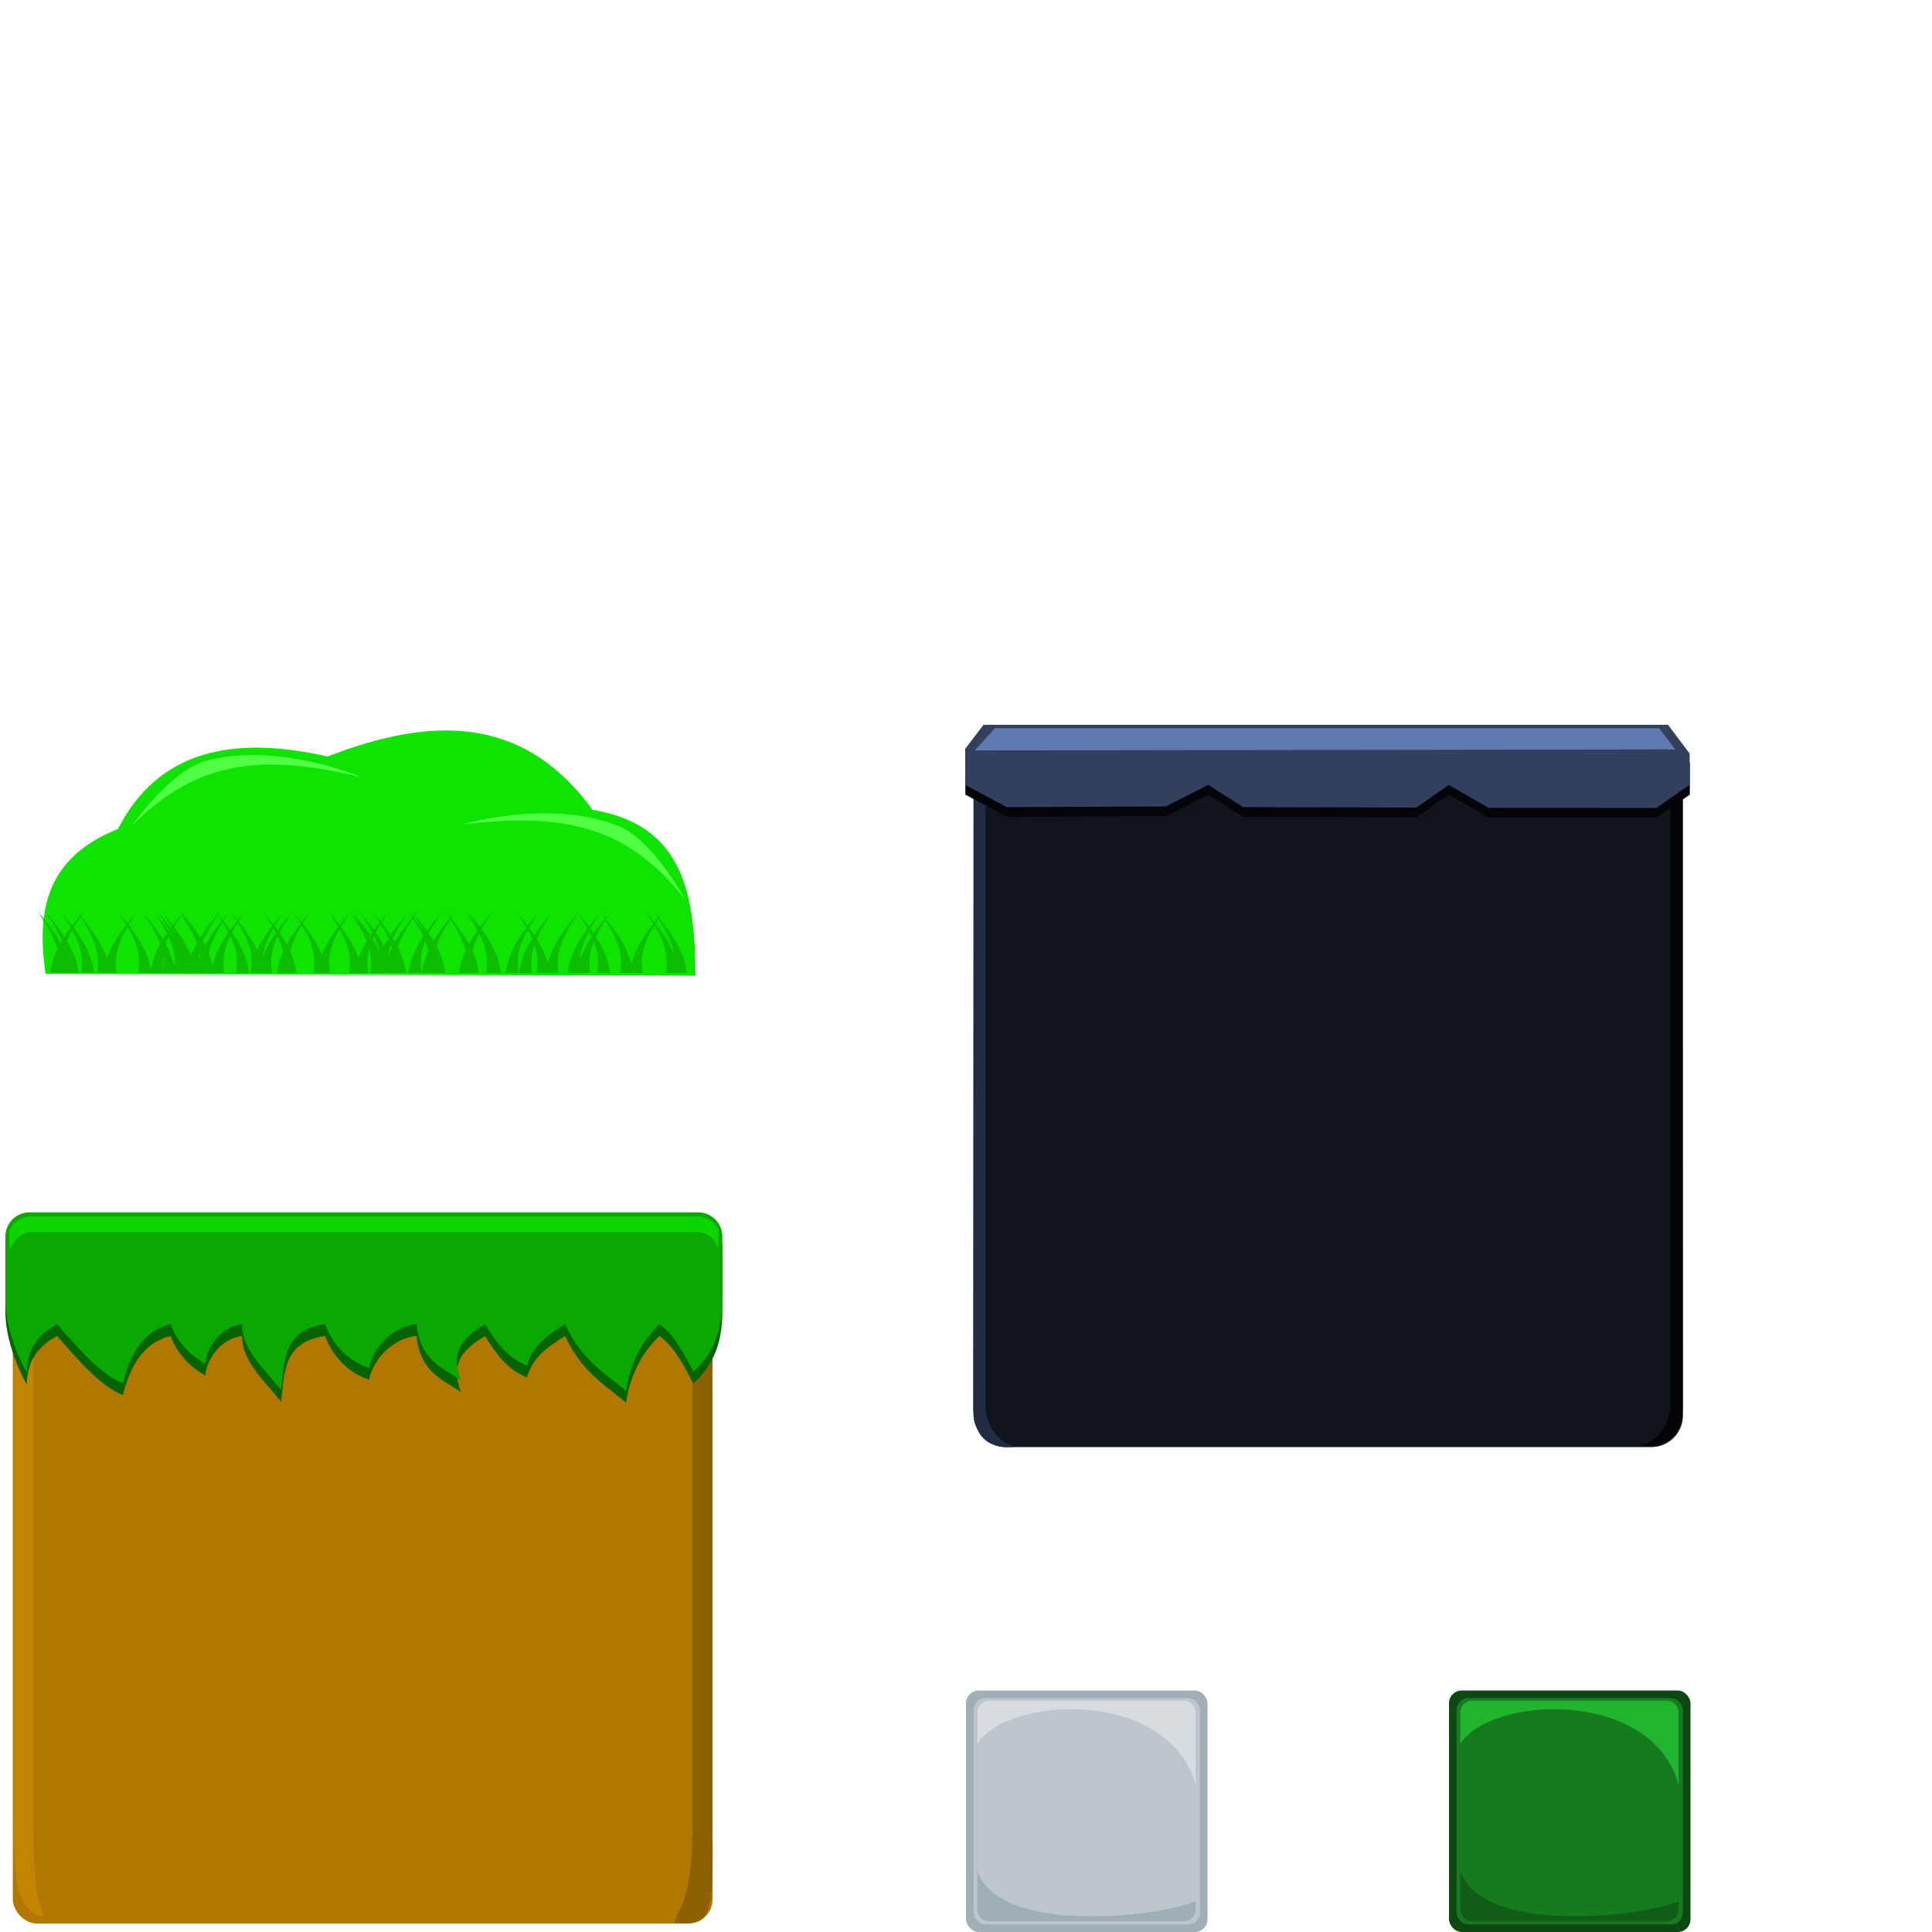 <?xml version="1.0" encoding="UTF-8" standalone="no"?>
<!-- Created with Inkscape (http://www.inkscape.org/) -->

<svg
   xmlns:dc="http://purl.org/dc/elements/1.1/"
   xmlns:cc="http://creativecommons.org/ns#"
   xmlns:rdf="http://www.w3.org/1999/02/22-rdf-syntax-ns#"
   xmlns:svg="http://www.w3.org/2000/svg"
   xmlns="http://www.w3.org/2000/svg"
   xmlns:sodipodi="http://sodipodi.sourceforge.net/DTD/sodipodi-0.dtd"
   xmlns:inkscape="http://www.inkscape.org/namespaces/inkscape"
   width="512"
   height="512"
   id="svg3916"
   version="1.1"
   inkscape:version="0.48.4 r9939"
   sodipodi:docname="tile.svg"
   inkscape:export-filename="/home/arifbs/workspace_cc/SuperPlatformer-Android/assets/tiled/tiled1.png"
   inkscape:export-xdpi="90"
   inkscape:export-ydpi="90">
  <defs
     id="defs3918" />
  <sodipodi:namedview
     id="base"
     pagecolor="#ffffff"
     bordercolor="#666666"
     borderopacity="1.0"
     inkscape:pageopacity="0.0"
     inkscape:pageshadow="2"
     inkscape:zoom="1.4"
     inkscape:cx="278.99024"
     inkscape:cy="184.90562"
     inkscape:document-units="px"
     inkscape:current-layer="layer1"
     showgrid="true"
     gridtolerance="1"
     inkscape:window-width="1237"
     inkscape:window-height="776"
     inkscape:window-x="43"
     inkscape:window-y="24"
     inkscape:window-maximized="1"
     showguides="true"
     inkscape:guide-bbox="true">
    <inkscape:grid
       type="xygrid"
       id="grid3924"
       empspacing="5"
       visible="true"
       enabled="true"
       snapvisiblegridlinesonly="true"
       spacingx="64px"
       spacingy="64px" />
  </sodipodi:namedview>
  <g
     inkscape:label="Layer 1"
     inkscape:groupmode="layer"
     id="layer1"
     transform="translate(0,-540.362)">
    <rect
       style="fill:#93afff;fill-opacity:1;stroke:none"
       id="rect3004-0"
       width="960"
       height="640"
       x="2.632"
       y="-673.251"
       inkscape:export-filename="/home/arifbs/workspace_cc/SuperPlatformer/raw_images/into_bg.png"
       inkscape:export-xdpi="90"
       inkscape:export-ydpi="90" />
    <rect
       style="fill:#b17700;fill-opacity:1;stroke:none"
       id="rect3944"
       width="185.44"
       height="186.511"
       x="3.392"
       y="863.611"
       ry="6.429" />
    <g
       id="g4652"
       transform="translate(-76.228,-43.709)">
      <path
         sodipodi:nodetypes="cccccc"
         inkscape:connector-curvature="0"
         id="path4594"
         d="m 88.297,842.138 c -2.352,-16.219 -0.182,-30.669 19.193,-38.386 10.725,-20.947 30.573,-24.864 55.558,-19.193 27.005,-10.5 51.728,-11.364 70.206,14.142 24.505,3.976 27.159,23.08 27.274,43.942 z"
         style="fill:#0ee400;fill-opacity:1;stroke:none" />
      <path
         sodipodi:nodetypes="cscc"
         transform="translate(0,28.362)"
         inkscape:connector-curvature="0"
         id="path4596"
         d="m 111.216,774.492 c 0,0 10.324,-14.871 20.063,-17.29 19.3,-4.795 40.653,4.441 40.653,4.441 -26.846,-6.419 -43.556,-4.224 -60.716,12.849 z"
         style="fill:#51ff45;fill-opacity:1;stroke:none" />
      <path
         sodipodi:nodetypes="cscc"
         inkscape:connector-curvature="0"
         id="path4596-5"
         d="m 257.668,822.239 c 0,0 -8.562,-15.95 -17.961,-19.464 -18.628,-6.963 -40.895,-0.221 -40.895,-0.221 27.402,-3.317 43.753,0.767 58.856,19.685 z"
         style="fill:#51ff45;fill-opacity:1;stroke:none" />
      <path
         style="fill:#0cbd00;fill-opacity:1;stroke:none"
         d="m 112.897,841.894 c 1.122,-6.983 -2.427,-11.442 -5.349,-16.24 3.903,4.885 7.938,9.695 8.816,16.273 z"
         id="path4679"
         inkscape:connector-curvature="0"
         sodipodi:nodetypes="cccc" />
      <path
         style="fill:#0cbd00;fill-opacity:1;stroke:none"
         d="m 124.545,841.894 c 1.122,-6.983 -2.427,-11.442 -5.349,-16.24 3.903,4.885 7.938,9.695 8.816,16.273 z"
         id="path4679-7"
         inkscape:connector-curvature="0"
         sodipodi:nodetypes="cccc" />
      <path
         style="fill:#0cbd00;fill-opacity:1;stroke:none"
         d="m 138.814,841.894 c 1.122,-6.983 -2.427,-11.442 -5.349,-16.24 3.903,4.885 7.938,9.695 8.816,16.273 z"
         id="path4679-9"
         inkscape:connector-curvature="0"
         sodipodi:nodetypes="cccc" />
      <path
         style="fill:#0cbd00;fill-opacity:1;stroke:none"
         d="m 151.314,841.894 c 1.122,-6.983 -2.427,-11.442 -5.349,-16.24 3.903,4.885 7.938,9.695 8.816,16.273 z"
         id="path4679-8"
         inkscape:connector-curvature="0"
         sodipodi:nodetypes="cccc" />
      <path
         style="fill:#0cbd00;fill-opacity:1;stroke:none"
         d="m 168.739,841.894 c 1.122,-6.983 -2.427,-11.442 -5.349,-16.24 3.903,4.885 7.938,9.695 8.816,16.273 z"
         id="path4679-3"
         inkscape:connector-curvature="0"
         sodipodi:nodetypes="cccc" />
      <path
         style="fill:#0cbd00;fill-opacity:1;stroke:none"
         d="m 174.927,841.894 c 1.122,-6.983 -2.427,-11.442 -5.349,-16.24 3.903,4.885 7.938,9.695 8.816,16.273 z"
         id="path4679-5"
         inkscape:connector-curvature="0"
         sodipodi:nodetypes="cccc" />
      <path
         style="fill:#0cbd00;fill-opacity:1;stroke:none"
         d="m 205.105,841.894 c 1.122,-6.983 -2.427,-11.442 -5.349,-16.24 3.903,4.885 7.938,9.695 8.816,16.273 z"
         id="path4679-0"
         inkscape:connector-curvature="0"
         sodipodi:nodetypes="cccc" />
      <path
         style="fill:#0cbd00;fill-opacity:1;stroke:none"
         d="m 240.586,841.894 c 1.122,-6.983 -2.427,-11.442 -5.349,-16.24 3.903,4.885 7.938,9.695 8.816,16.273 z"
         id="path4679-6"
         inkscape:connector-curvature="0"
         sodipodi:nodetypes="cccc" />
      <path
         style="fill:#0cbd00;fill-opacity:1;stroke:none"
         d="m 224.31,841.894 c -1.122,-6.983 2.427,-11.442 5.349,-16.24 -3.903,4.885 -7.938,9.695 -8.816,16.273 z"
         id="path4679-2"
         inkscape:connector-curvature="0"
         sodipodi:nodetypes="cccc" />
      <path
         style="fill:#0cbd00;fill-opacity:1;stroke:none"
         d="m 201.329,841.894 c -1.122,-6.983 2.427,-11.442 5.349,-16.24 -3.903,4.885 -7.938,9.695 -8.816,16.273 z"
         id="path4679-2-0"
         inkscape:connector-curvature="0"
         sodipodi:nodetypes="cccc" />
      <path
         style="fill:#0cbd00;fill-opacity:1;stroke:none"
         d="m 179.106,841.894 c -1.122,-6.983 2.427,-11.442 5.349,-16.24 -3.903,4.885 -7.938,9.695 -8.816,16.273 z"
         id="path4679-2-5"
         inkscape:connector-curvature="0"
         sodipodi:nodetypes="cccc" />
      <path
         style="fill:#0cbd00;fill-opacity:1;stroke:none"
         d="m 163.701,841.894 c -1.122,-6.983 2.427,-11.442 5.349,-16.24 -3.903,4.885 -7.938,9.695 -8.816,16.273 z"
         id="path4679-2-9"
         inkscape:connector-curvature="0"
         sodipodi:nodetypes="cccc" />
      <path
         style="fill:#0cbd00;fill-opacity:1;stroke:none"
         d="m 148.296,841.894 c -1.122,-6.983 2.427,-11.442 5.349,-16.24 -3.903,4.885 -7.938,9.695 -8.816,16.273 z"
         id="path4679-2-96"
         inkscape:connector-curvature="0"
         sodipodi:nodetypes="cccc" />
      <path
         style="fill:#0cbd00;fill-opacity:1;stroke:none"
         d="m 135.669,841.894 c -1.122,-6.983 2.427,-11.442 5.349,-16.24 -3.903,4.885 -7.938,9.695 -8.816,16.273 z"
         id="path4679-2-4"
         inkscape:connector-curvature="0"
         sodipodi:nodetypes="cccc" />
      <path
         style="fill:#0cbd00;fill-opacity:1;stroke:none"
         d="m 119.507,841.894 c -1.122,-6.983 2.427,-11.442 5.349,-16.24 -3.903,4.885 -7.938,9.695 -8.816,16.273 z"
         id="path4679-2-6"
         inkscape:connector-curvature="0"
         sodipodi:nodetypes="cccc" />
      <path
         style="fill:#0cbd00;fill-opacity:1;stroke:none"
         d="m 107.132,841.894 c -1.122,-6.983 2.427,-11.442 5.349,-16.24 -3.903,4.885 -7.938,9.695 -8.816,16.273 z"
         id="path4679-2-1"
         inkscape:connector-curvature="0"
         sodipodi:nodetypes="cccc" />
      <path
         style="fill:#0cbd00;fill-opacity:1;stroke:none"
         d="m 92.99,841.894 c -1.122,-6.983 2.427,-11.442 5.349,-16.24 -3.903,4.885 -7.938,9.695 -8.816,16.273 z"
         id="path4679-2-97"
         inkscape:connector-curvature="0"
         sodipodi:nodetypes="cccc" />
      <path
         style="fill:#0cbd00;fill-opacity:1;stroke:none"
         d="m 92.99,841.894 c -1.122,-6.983 2.427,-11.442 5.349,-16.24 -3.903,4.885 -7.938,9.695 -8.816,16.273 z"
         id="path4679-2-92"
         inkscape:connector-curvature="0"
         sodipodi:nodetypes="cccc" />
      <path
         style="fill:#0cbd00;fill-opacity:1;stroke:none"
         d="m 187.945,841.894 c -1.122,-6.983 2.427,-11.442 5.349,-16.24 -3.903,4.885 -7.938,9.695 -8.816,16.273 z"
         id="path4679-2-8"
         inkscape:connector-curvature="0"
         sodipodi:nodetypes="cccc" />
      <path
         style="fill:#0cbd00;fill-opacity:1;stroke:none"
         d="m 181.379,841.894 c -1.122,-6.983 2.427,-11.442 5.349,-16.24 -3.903,4.885 -7.938,9.695 -8.816,16.273 z"
         id="path4679-2-03"
         inkscape:connector-curvature="0"
         sodipodi:nodetypes="cccc" />
      <path
         style="fill:#0cbd00;fill-opacity:1;stroke:none"
         d="m 213.704,841.894 c -1.122,-6.983 2.427,-11.442 5.349,-16.24 -3.903,4.885 -7.938,9.695 -8.816,16.273 z"
         id="path4679-2-7"
         inkscape:connector-curvature="0"
         sodipodi:nodetypes="cccc" />
      <path
         style="fill:#0cbd00;fill-opacity:1;stroke:none"
         d="m 232.644,841.894 c -1.122,-6.983 2.427,-11.442 5.349,-16.24 -3.903,4.885 -7.938,9.695 -8.816,16.273 z"
         id="path4679-2-66"
         inkscape:connector-curvature="0"
         sodipodi:nodetypes="cccc" />
      <path
         style="fill:#0cbd00;fill-opacity:1;stroke:none"
         d="m 246.533,841.894 c -1.122,-6.983 2.427,-11.442 5.349,-16.24 -3.903,4.885 -7.938,9.695 -8.816,16.273 z"
         id="path4679-2-19"
         inkscape:connector-curvature="0"
         sodipodi:nodetypes="cccc" />
      <path
         style="fill:#0cbd00;fill-opacity:1;stroke:none"
         d="m 230.119,841.894 c -1.122,-6.983 2.427,-11.442 5.349,-16.24 -3.903,4.885 -7.938,9.695 -8.816,16.273 z"
         id="path4679-2-62"
         inkscape:connector-curvature="0"
         sodipodi:nodetypes="cccc" />
      <path
         style="fill:#0cbd00;fill-opacity:1;stroke:none"
         d="m 217.239,841.894 c -1.122,-6.983 2.427,-11.442 5.349,-16.24 -3.903,4.885 -7.938,9.695 -8.816,16.273 z"
         id="path4679-2-43"
         inkscape:connector-curvature="0"
         sodipodi:nodetypes="cccc" />
      <path
         style="fill:#0cbd00;fill-opacity:1;stroke:none"
         d="m 191.48,841.894 c -1.122,-6.983 2.427,-11.442 5.349,-16.24 -3.903,4.885 -7.938,9.695 -8.816,16.273 z"
         id="path4679-2-14"
         inkscape:connector-curvature="0"
         sodipodi:nodetypes="cccc" />
      <path
         style="fill:#0cbd00;fill-opacity:1;stroke:none"
         d="m 173.803,841.894 c -1.122,-6.983 2.427,-11.442 5.349,-16.24 -3.903,4.885 -7.938,9.695 -8.816,16.273 z"
         id="path4679-2-86"
         inkscape:connector-curvature="0"
         sodipodi:nodetypes="cccc" />
      <path
         style="fill:#0cbd00;fill-opacity:1;stroke:none"
         d="m 153.094,841.894 c -1.122,-6.983 2.427,-11.442 5.349,-16.24 -3.903,4.885 -7.938,9.695 -8.816,16.273 z"
         id="path4679-2-44"
         inkscape:connector-curvature="0"
         sodipodi:nodetypes="cccc" />
      <path
         style="fill:#0cbd00;fill-opacity:1;stroke:none"
         d="m 146.023,841.894 c -1.122,-6.983 2.427,-11.442 5.349,-16.24 -3.903,4.885 -7.938,9.695 -8.816,16.273 z"
         id="path4679-2-84"
         inkscape:connector-curvature="0"
         sodipodi:nodetypes="cccc" />
      <path
         style="fill:#0cbd00;fill-opacity:1;stroke:none"
         d="m 131.629,841.894 c -1.122,-6.983 2.427,-11.442 5.349,-16.24 -3.903,4.885 -7.938,9.695 -8.816,16.273 z"
         id="path4679-2-2"
         inkscape:connector-curvature="0"
         sodipodi:nodetypes="cccc" />
      <path
         style="fill:#0cbd00;fill-opacity:1;stroke:none"
         d="m 129.103,841.894 c -1.122,-6.983 2.427,-11.442 5.349,-16.24 -3.903,4.885 -7.938,9.695 -8.816,16.273 z"
         id="path4679-2-960"
         inkscape:connector-curvature="0"
         sodipodi:nodetypes="cccc" />
      <path
         style="fill:#0cbd00;fill-opacity:1;stroke:none"
         d="m 97.727,841.894 c 1.122,-6.983 -2.427,-11.442 -5.349,-16.24 3.903,4.885 7.938,9.695 8.816,16.273 z"
         id="path4679-4"
         inkscape:connector-curvature="0"
         sodipodi:nodetypes="cccc" />
      <path
         style="fill:#0cbd00;fill-opacity:1;stroke:none"
         d="m 102.012,841.894 c 1.122,-6.983 -2.427,-11.442 -5.349,-16.24 3.903,4.885 7.938,9.695 8.816,16.273 z"
         id="path4679-21"
         inkscape:connector-curvature="0"
         sodipodi:nodetypes="cccc" />
      <path
         style="fill:#0cbd00;fill-opacity:1;stroke:none"
         d="m 93.619,841.894 c 1.122,-6.983 -2.427,-11.442 -5.349,-16.24 3.903,4.885 7.938,9.695 8.816,16.273 z"
         id="path4679-39"
         inkscape:connector-curvature="0"
         sodipodi:nodetypes="cccc" />
      <path
         style="fill:#0cbd00;fill-opacity:1;stroke:none"
         d="m 91.655,841.894 c 1.122,-6.983 -2.427,-11.442 -5.349,-16.24 3.903,4.885 7.938,9.695 8.816,16.273 z"
         id="path4679-27"
         inkscape:connector-curvature="0"
         sodipodi:nodetypes="cccc" />
      <path
         style="fill:#0cbd00;fill-opacity:1;stroke:none"
         d="m 119.334,841.894 c 1.122,-6.983 -2.427,-11.442 -5.349,-16.24 3.903,4.885 7.938,9.695 8.816,16.273 z"
         id="path4679-92"
         inkscape:connector-curvature="0"
         sodipodi:nodetypes="cccc" />
      <path
         style="fill:#0cbd00;fill-opacity:1;stroke:none"
         d="m 129.155,841.894 c 1.122,-6.983 -2.427,-11.442 -5.349,-16.24 3.903,4.885 7.938,9.695 8.816,16.273 z"
         id="path4679-279"
         inkscape:connector-curvature="0"
         sodipodi:nodetypes="cccc" />
      <path
         style="fill:#0cbd00;fill-opacity:1;stroke:none"
         d="m 159.334,841.894 c 1.122,-6.983 -2.427,-11.442 -5.349,-16.24 3.903,4.885 7.938,9.695 8.816,16.273 z"
         id="path4679-80"
         inkscape:connector-curvature="0"
         sodipodi:nodetypes="cccc" />
      <path
         style="fill:#0cbd00;fill-opacity:1;stroke:none"
         d="m 174.334,841.894 c 1.122,-6.983 -2.427,-11.442 -5.349,-16.24 3.903,4.885 7.938,9.695 8.816,16.273 z"
         id="path4679-04"
         inkscape:connector-curvature="0"
         sodipodi:nodetypes="cccc" />
      <path
         style="fill:#0cbd00;fill-opacity:1;stroke:none"
         d="m 180.405,841.894 c 1.122,-6.983 -2.427,-11.442 -5.349,-16.24 3.903,4.885 7.938,9.695 8.816,16.273 z"
         id="path4679-24"
         inkscape:connector-curvature="0"
         sodipodi:nodetypes="cccc" />
      <path
         style="fill:#0cbd00;fill-opacity:1;stroke:none"
         d="m 190.762,841.894 c 1.122,-6.983 -2.427,-11.442 -5.349,-16.24 3.903,4.885 7.938,9.695 8.816,16.273 z"
         id="path4679-05"
         inkscape:connector-curvature="0"
         sodipodi:nodetypes="cccc" />
      <path
         style="fill:#0cbd00;fill-opacity:1;stroke:none"
         d="m 199.691,841.894 c 1.122,-6.983 -2.427,-11.442 -5.349,-16.24 3.903,4.885 7.938,9.695 8.816,16.273 z"
         id="path4679-1"
         inkscape:connector-curvature="0"
         sodipodi:nodetypes="cccc" />
      <path
         style="fill:#0cbd00;fill-opacity:1;stroke:none"
         d="m 252.727,841.894 c 1.122,-6.983 -2.427,-11.442 -5.349,-16.24 3.903,4.885 7.938,9.695 8.816,16.273 z"
         id="path4679-84"
         inkscape:connector-curvature="0"
         sodipodi:nodetypes="cccc" />
      <path
         style="fill:#0cbd00;fill-opacity:1;stroke:none"
         d="m 254.869,841.894 c 1.122,-6.983 -2.427,-11.442 -5.349,-16.24 3.903,4.885 7.938,9.695 8.816,16.273 z"
         id="path4679-55"
         inkscape:connector-curvature="0"
         sodipodi:nodetypes="cccc" />
      <path
         style="fill:#0cbd00;fill-opacity:1;stroke:none"
         d="m 234.512,841.894 c 1.122,-6.983 -2.427,-11.442 -5.349,-16.24 3.903,4.885 7.938,9.695 8.816,16.273 z"
         id="path4679-42"
         inkscape:connector-curvature="0"
         sodipodi:nodetypes="cccc" />
      <path
         style="fill:#0cbd00;fill-opacity:1;stroke:none"
         d="m 218.441,841.894 c 1.122,-6.983 -2.427,-11.442 -5.349,-16.24 3.903,4.885 7.938,9.695 8.816,16.273 z"
         id="path4679-94"
         inkscape:connector-curvature="0"
         sodipodi:nodetypes="cccc" />
      <path
         style="fill:#0cbd00;fill-opacity:1;stroke:none"
         d="m 205.584,841.894 c 1.122,-6.983 -2.427,-11.442 -5.349,-16.24 3.903,4.885 7.938,9.695 8.816,16.273 z"
         id="path4679-89"
         inkscape:connector-curvature="0"
         sodipodi:nodetypes="cccc" />
      <path
         style="fill:#0cbd00;fill-opacity:1;stroke:none"
         d="m 189.869,841.894 c 1.122,-6.983 -2.427,-11.442 -5.349,-16.24 3.903,4.885 7.938,9.695 8.816,16.273 z"
         id="path4679-00"
         inkscape:connector-curvature="0"
         sodipodi:nodetypes="cccc" />
      <path
         style="fill:#0cbd00;fill-opacity:1;stroke:none"
         d="m 176.897,841.894 c 1.122,-6.983 -2.427,-11.442 -5.349,-16.24 3.903,4.885 7.938,9.695 8.816,16.273 z"
         id="path4679-052"
         inkscape:connector-curvature="0"
         sodipodi:nodetypes="cccc" />
      <path
         style="fill:#0cbd00;fill-opacity:1;stroke:none"
         d="m 142.727,841.894 c 1.122,-6.983 -2.427,-11.442 -5.349,-16.24 3.903,4.885 7.938,9.695 8.816,16.273 z"
         id="path4679-52"
         inkscape:connector-curvature="0"
         sodipodi:nodetypes="cccc" />
      <path
         style="fill:#0cbd00;fill-opacity:1;stroke:none"
         d="m 129.512,841.894 c 1.122,-6.983 -2.427,-11.442 -5.349,-16.24 3.903,4.885 7.938,9.695 8.816,16.273 z"
         id="path4679-17"
         inkscape:connector-curvature="0"
         sodipodi:nodetypes="cccc" />
      <path
         style="fill:#0cbd00;fill-opacity:1;stroke:none"
         d="m 123.441,841.894 c 1.122,-6.983 -2.427,-11.442 -5.349,-16.24 3.903,4.885 7.938,9.695 8.816,16.273 z"
         id="path4679-50"
         inkscape:connector-curvature="0"
         sodipodi:nodetypes="cccc" />
      <path
         style="fill:#0cbd00;fill-opacity:1;stroke:none"
         d="m 122.369,841.894 c 1.122,-6.983 -2.427,-11.442 -5.349,-16.24 3.903,4.885 7.938,9.695 8.816,16.273 z"
         id="path4679-85"
         inkscape:connector-curvature="0"
         sodipodi:nodetypes="cccc" />
    </g>
    <path
       style="fill:#c38400;fill-opacity:1;stroke:none"
       d="m 11.807,1048.584 c -7.833,-1.345 -8.236,-11.432 -8.166,-27.195 l 0,-130.25 5.212,0.358 0,130.608 c -0.035,22.145 1.652,21.572 2.953,26.479 z"
       id="path4571"
       inkscape:connector-curvature="0"
       sodipodi:nodetypes="cccccc" />
    <path
       style="fill:#8d6000;fill-opacity:1;stroke:none"
       d="m 178.707,1050.023 c 9.705,0.229 10.526,0.242 10.041,-28.356 l 0,-130.25 -5.212,0.358 0,130.608 c 0.035,22.145 -3.527,22.732 -4.829,27.64 z"
       id="path4571-0"
       inkscape:connector-curvature="0"
       sodipodi:nodetypes="cccccc" />
    <path
       style="fill:#066300;fill-opacity:1;stroke:none"
       d="m 7.857,864.773 177.143,0 c 3.561,0 6.429,2.867 6.429,6.429 l 0,16.786 c 0,7.424 -1.915,13.762 -7.676,19.027 -2.598,-5 -5.233,-9.929 -8.996,-12.599 -4.823,4.619 -7.787,10.499 -8.839,17.678 -5.683,-4.785 -11.747,-8.14 -16.162,-17.678 -4.223,2.699 -8.502,5.335 -10.102,10.985 -5.397,-2.18 -8.363,-6.488 -11.112,-10.985 -5.309,3.241 -9.634,7.012 -6.313,14.9 -4.911,-3.376 -10.786,-5.144 -11.869,-14.9 -7.197,0.695 -12.027,7.561 -12.501,11.617 -4.368,-1.457 -9.102,-4.79 -11.743,-11.617 -11.264,1.65 -10.707,9.95 -11.617,17.425 -4.452,-5.593 -10.475,-10.849 -10.354,-17.425 -6.215,0.773 -9.565,7.015 -9.723,10.48 -5.917,-3.321 -8.091,-7.628 -9.218,-10.48 -5.075,1.243 -10.05,5.011 -12.627,15.657 -5.879,-2.271 -12.183,-9.568 -17.425,-15.657 -4.769,2.506 -7.985,6.343 -8.053,12.879 0,0 -5.671,-9.764 -5.671,-19.308 l 0,-16.786 c 0,-3.561 2.867,-6.429 6.429,-6.429 z"
       id="rect4492-3"
       inkscape:connector-curvature="0"
       sodipodi:nodetypes="sssscccccccccccccccccsss" />
    <path
       style="fill:#0aa800;fill-opacity:1;stroke:none"
       d="m 7.857,861.648 177.143,0 c 3.561,0 6.429,2.867 6.429,6.429 l 0,16.786 c 0,7.424 -1.915,13.762 -7.676,19.027 -2.598,-5 -5.233,-9.929 -8.996,-12.599 -4.823,4.619 -7.787,10.499 -8.839,17.678 -5.683,-4.785 -11.747,-8.14 -16.162,-17.678 -4.223,2.699 -8.502,5.335 -10.102,10.985 -5.397,-2.18 -8.363,-6.488 -11.112,-10.985 -5.309,3.241 -9.634,7.012 -6.313,14.9 -4.911,-3.376 -10.786,-5.144 -11.869,-14.9 -7.197,0.695 -12.027,7.561 -12.501,11.617 -4.368,-1.457 -9.102,-4.79 -11.743,-11.617 -11.264,1.65 -10.707,9.95 -11.617,17.425 -4.452,-5.593 -10.475,-10.849 -10.354,-17.425 -6.215,0.773 -9.565,7.015 -9.723,10.48 -5.917,-3.321 -8.091,-7.628 -9.218,-10.48 -5.075,1.243 -10.05,5.011 -12.627,15.657 -5.879,-2.271 -12.183,-9.568 -17.425,-15.657 -4.769,2.506 -7.985,6.343 -8.053,12.879 0,0 -5.671,-9.764 -5.671,-19.308 l 0,-16.786 c 0,-3.561 2.867,-6.429 6.429,-6.429 z"
       id="rect4492"
       inkscape:connector-curvature="0"
       sodipodi:nodetypes="sssscccccccccccccccccsss" />
    <path
       style="fill:#0dd500;fill-opacity:1;stroke:none"
       d="m 8.207,862.706 176.272,0 c 3.522,0 5.935,2.697 5.935,3.852 0,0.546 -0.093,4.926 -0.093,4.926 0,0 -0.827,-4.61 -5.841,-4.61 l -176.272,0 c -3.812,0 -5.652,4.858 -5.652,4.858 0,0 -0.093,-3.872 -0.093,-4.48 0,-2.417 3.297,-4.546 5.745,-4.546 z"
       id="rect4591"
       inkscape:connector-curvature="0"
       sodipodi:nodetypes="csscsscssc" />
    <g
       id="g5184"
       transform="translate(-128,384)">
      <rect
         ry="3.377"
         y="604.362"
         x="384"
         height="64"
         width="64"
         id="rect4656"
         style="fill:#a0aeb6;fill-opacity:1;stroke:none" />
      <rect
         ry="3.166"
         y="606.362"
         x="386"
         height="60"
         width="60"
         id="rect4656-2"
         style="fill:#bcc6cc;fill-opacity:1;stroke:none" />
      <path
         style="fill:#f2f3f4;fill-opacity:0.476;stroke:none"
         d="m 390.104,607.05 51.628,0 c 1.724,0 3.113,1.388 3.113,3.113 l 0,19.145 c -7.113,-25.603 -49.786,-23.588 -57.853,-10.819 l 0,-8.326 c 0,-1.724 1.388,-3.113 3.113,-3.113 z"
         id="rect4656-2-3"
         inkscape:connector-curvature="0"
         sodipodi:nodetypes="sssccss" />
      <path
         style="fill:#a0aeb6;fill-opacity:1;stroke:none"
         d="m 441.744,665.491 -51.628,0 c -1.724,0 -3.113,-1.388 -3.113,-3.113 l 0,-10.18 c 5.959,17.201 48.582,12.042 57.853,8.041 l 0,2.139 c 0,1.724 -1.388,3.113 -3.113,3.113 z"
         id="rect4656-2-3-9"
         inkscape:connector-curvature="0"
         sodipodi:nodetypes="sssccss" />
    </g>
    <g
       id="g5184-5"
       transform="translate(0,384)">
      <rect
         ry="3.377"
         y="604.362"
         x="384"
         height="64"
         width="64"
         id="rect4656-9"
         style="fill:#0d4712;fill-opacity:1;stroke:none" />
      <rect
         ry="3.166"
         y="606.362"
         x="386"
         height="60"
         width="60"
         id="rect4656-2-7"
         style="fill:#167a1f;fill-opacity:1;stroke:none" />
      <path
         style="fill:#21b42e;fill-opacity:1;stroke:none"
         d="m 390.104,607.05 51.628,0 c 1.724,0 3.113,1.388 3.113,3.113 l 0,19.145 c -7.113,-25.603 -49.786,-23.588 -57.853,-10.819 l 0,-8.326 c 0,-1.724 1.388,-3.113 3.113,-3.113 z"
         id="rect4656-2-3-8"
         inkscape:connector-curvature="0"
         sodipodi:nodetypes="sssccss" />
      <path
         style="fill:#115c17;fill-opacity:1;stroke:none"
         d="m 441.744,665.491 -51.628,0 c -1.724,0 -3.113,-1.388 -3.113,-3.113 l 0,-10.18 c 5.959,17.201 48.582,12.042 57.853,8.041 l 0,2.139 c 0,1.724 -1.388,3.113 -3.113,3.113 z"
         id="rect4656-2-3-9-6"
         inkscape:connector-curvature="0"
         sodipodi:nodetypes="sssccss" />
    </g>
    <g
       id="g5588">
      <rect
         ry="8.398"
         y="738.286"
         x="258"
         height="185.571"
         width="188"
         id="rect4989"
         style="fill:#10141d;fill-opacity:1;stroke:none" />
      <path
         sodipodi:nodetypes="cccccc"
         transform="translate(0,540.362)"
         inkscape:connector-curvature="0"
         id="path5566"
         d="m 258.036,206.196 3.125,0 0,167.321 c 1.136,8.713 7.885,9.895 7.885,9.895 -4.682,0.517 -10.983,-0.499 -11.144,-10.386 z"
         style="fill:#222b44;fill-opacity:1;stroke:none" />
      <path
         sodipodi:nodetypes="cccccc"
         inkscape:connector-curvature="0"
         id="path5566-9"
         d="m 445.795,746.2 -3.125,0 0,167.321 c -1.136,8.713 -7.885,9.895 -7.885,9.895 4.682,0.517 10.983,-0.499 11.144,-10.386 z"
         style="fill:#030406;fill-opacity:1;stroke:none" />
      <path
         sodipodi:nodetypes="ccccccccccccccc"
         inkscape:connector-curvature="0"
         id="rect4989-8-2"
         d="m 260.689,735.009 181.391,0 5.746,7.641 0,8.288 -8.9,6.12 -44.421,-0.048 -10.536,-6.071 -8.567,6.005 -45.897,-0.112 -9.286,-5.893 -11.25,5.714 -42.143,0.179 -11,-5.893 0,-9.551 z"
         style="fill:#040508;fill-opacity:1;stroke:none" />
      <path
         sodipodi:nodetypes="ccccccccccccccc"
         inkscape:connector-curvature="0"
         id="rect4989-8"
         d="m 260.648,732.434 181.391,0 5.746,7.641 0,8.288 -8.9,6.12 -44.421,-0.048 -10.536,-6.071 -8.567,6.005 -45.897,-0.112 -9.286,-5.893 -11.25,5.714 -42.143,0.179 -11,-5.893 0,-9.551 z"
         style="fill:#33405d;fill-opacity:1;stroke:none" />
      <path
         sodipodi:nodetypes="ccccc"
         transform="translate(0,540.362)"
         inkscape:connector-curvature="0"
         id="path5586"
         d="m 258.304,198.875 5.357,-5.893 176.008,0 4.293,5.618 z"
         style="fill:#5f79af;fill-opacity:1;stroke:none" />
    </g>
  </g>
</svg>
